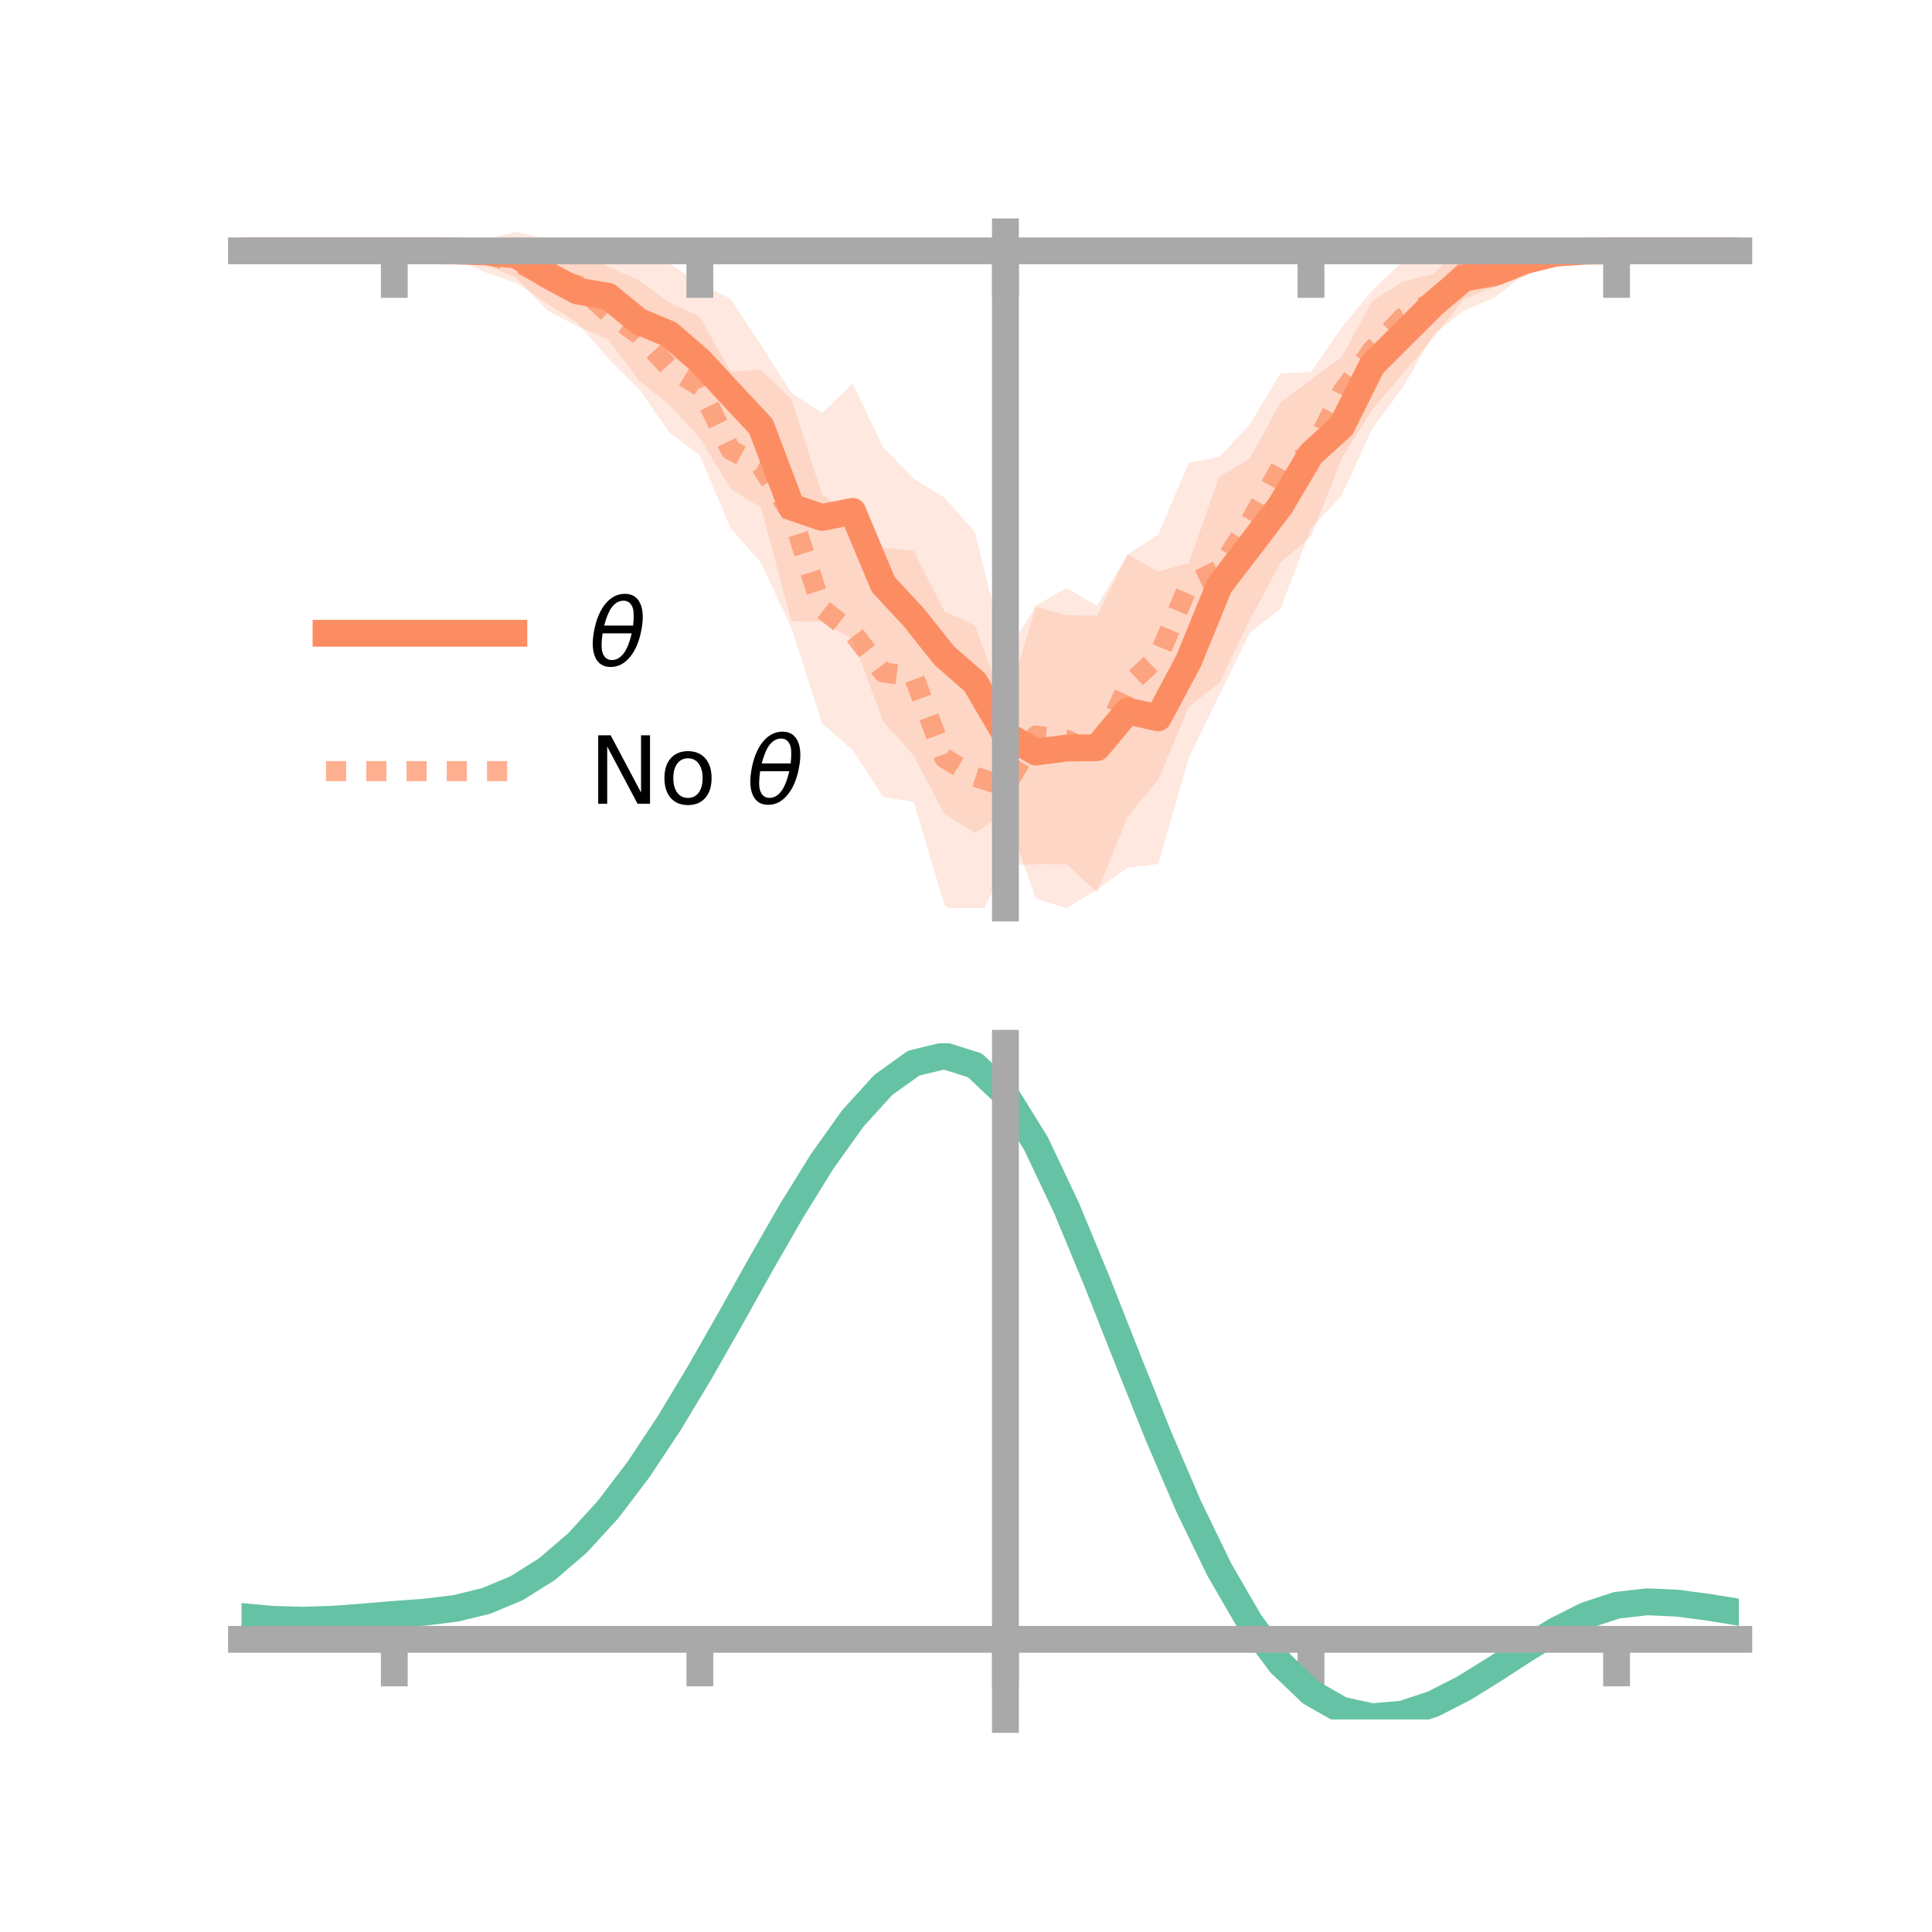 <?xml version="1.0" encoding="utf-8" standalone="no"?>
<!DOCTYPE svg PUBLIC "-//W3C//DTD SVG 1.1//EN"
  "http://www.w3.org/Graphics/SVG/1.1/DTD/svg11.dtd">
<!-- Created with matplotlib (https://matplotlib.org/) -->
<svg height="144pt" version="1.1" viewBox="0 0 144 144" width="144pt" xmlns="http://www.w3.org/2000/svg" xmlns:xlink="http://www.w3.org/1999/xlink">
 <defs>
  <style type="text/css">*{stroke-linecap:butt;stroke-linejoin:round;}</style>
 </defs>
 <g id="figure_1">
  <g id="patch_1">
   <path d="M 0 144 
L 144 144 
L 144 0 
L 0 0 
z
" style="fill:none;"/>
  </g>
  <g id="axes_1">
   <g id="patch_2">
    <path d="M 18 67.68 
L 129.6 67.68 
L 129.6 17.28 
L 18 17.28 
z
" style="fill:none;"/>
   </g>
   <g id="PolyCollection_1">
    <path clip-path="url(#p537de14180)" d="M 18 18.698 
L 18 18.698 
L 20.278 18.698 
L 22.555 18.698 
L 24.833 18.698 
L 27.11 18.698 
L 29.388 18.698 
L 31.665 18.689 
L 33.943 18.205 
L 36.22 17.85 
L 38.498 17.28 
L 40.776 17.832 
L 43.053 19.074 
L 45.331 18.876 
L 47.608 19.554 
L 49.886 19.648 
L 52.163 21.117 
L 54.441 22.266 
L 56.718 25.715 
L 58.996 29.283 
L 61.273 30.789 
L 63.551 28.593 
L 65.829 33.361 
L 68.106 35.678 
L 70.384 37.085 
L 72.661 39.638 
L 74.939 48.892 
L 77.216 45.132 
L 79.494 43.83 
L 81.771 45.156 
L 84.049 41.319 
L 86.327 42.615 
L 88.604 41.971 
L 90.882 35.521 
L 93.159 34.181 
L 95.437 29.995 
L 97.714 28.3 
L 99.992 26.618 
L 102.269 22.47 
L 104.547 20.99 
L 106.824 20.416 
L 109.102 18.299 
L 111.38 18.466 
L 113.657 18.446 
L 115.935 18.287 
L 118.212 18.602 
L 120.49 18.698 
L 122.767 18.698 
L 125.045 18.698 
L 127.322 18.698 
L 129.6 18.698 
L 129.6 18.698 
L 129.6 18.698 
L 127.322 18.698 
L 125.045 18.698 
L 122.767 18.698 
L 120.49 18.698 
L 118.212 18.838 
L 115.935 19.459 
L 113.657 20.409 
L 111.38 22.186 
L 109.102 23.169 
L 106.824 24.93 
L 104.547 28.897 
L 102.269 31.963 
L 99.992 36.949 
L 97.714 39.387 
L 95.437 45.391 
L 93.159 47.17 
L 90.882 51.777 
L 88.604 56.502 
L 86.327 64.393 
L 84.049 64.679 
L 81.771 66.299 
L 79.494 67.68 
L 77.216 66.978 
L 74.939 60.589 
L 72.661 62.082 
L 70.384 60.659 
L 68.106 56.341 
L 65.829 53.759 
L 63.551 47.634 
L 61.273 46.343 
L 58.996 46.306 
L 56.718 37.833 
L 54.441 36.412 
L 52.163 32.636 
L 49.886 30.162 
L 47.608 28.349 
L 45.331 25.297 
L 43.053 24.322 
L 40.776 23.128 
L 38.498 20.722 
L 36.22 19.714 
L 33.943 19.208 
L 31.665 18.705 
L 29.388 18.698 
L 27.11 18.698 
L 24.833 18.698 
L 22.555 18.698 
L 20.278 18.698 
L 18 18.698 
z
" style="fill:#fc8d62;fill-opacity:0.2;"/>
   </g>
   <g id="PolyCollection_2">
    <path clip-path="url(#p537de14180)" d="M 18 18.698 
L 18 18.698 
L 20.278 18.698 
L 22.555 18.698 
L 24.833 18.698 
L 27.11 18.698 
L 29.388 18.698 
L 31.665 18.47 
L 33.943 18.333 
L 36.22 17.697 
L 38.498 17.952 
L 40.776 18.74 
L 43.053 18.43 
L 45.331 19.897 
L 47.608 20.866 
L 49.886 22.556 
L 52.163 23.622 
L 54.441 27.698 
L 56.718 27.568 
L 58.996 29.765 
L 61.273 36.869 
L 63.551 38.375 
L 65.829 40.824 
L 68.106 41.058 
L 70.384 45.57 
L 72.661 46.626 
L 74.939 52.763 
L 77.216 45.244 
L 79.494 45.852 
L 81.771 45.893 
L 84.049 41.317 
L 86.327 39.854 
L 88.604 34.485 
L 90.882 34.063 
L 93.159 31.627 
L 95.437 27.828 
L 97.714 27.734 
L 99.992 24.422 
L 102.269 21.661 
L 104.547 19.485 
L 106.824 19.726 
L 109.102 18.343 
L 111.38 18.257 
L 113.657 18.209 
L 115.935 18.104 
L 118.212 18.52 
L 120.49 18.696 
L 122.767 18.698 
L 125.045 18.698 
L 127.322 18.698 
L 129.6 18.698 
L 129.6 18.698 
L 129.6 18.698 
L 127.322 18.698 
L 125.045 18.698 
L 122.767 18.698 
L 120.49 18.7 
L 118.212 18.996 
L 115.935 19.515 
L 113.657 20.615 
L 111.38 21.392 
L 109.102 22.299 
L 106.824 25.195 
L 104.547 27.875 
L 102.269 30.529 
L 99.992 34.186 
L 97.714 39.996 
L 95.437 41.927 
L 93.159 46.196 
L 90.882 50.882 
L 88.604 52.677 
L 86.327 58.106 
L 84.049 60.874 
L 81.771 66.495 
L 79.494 64.419 
L 77.216 64.412 
L 74.939 64.489 
L 72.661 69.154 
L 70.384 67.424 
L 68.106 59.774 
L 65.829 59.404 
L 63.551 55.907 
L 61.273 53.908 
L 58.996 46.823 
L 56.718 41.94 
L 54.441 39.341 
L 52.163 33.952 
L 49.886 32.219 
L 47.608 28.979 
L 45.331 26.704 
L 43.053 24.075 
L 40.776 22.614 
L 38.498 21.111 
L 36.22 20.305 
L 33.943 19.319 
L 31.665 18.868 
L 29.388 18.698 
L 27.11 18.698 
L 24.833 18.698 
L 22.555 18.698 
L 20.278 18.698 
L 18 18.698 
z
" style="fill:#fc8d62;fill-opacity:0.2;"/>
   </g>
   <g id="matplotlib.axis_1">
    <g id="xtick_1">
     <g id="line2d_1">
      <defs>
       <path d="M 0 0 
L 0 3.5 
" id="m176fe67113" style="stroke:#a9a9a9;stroke-width:2;"/>
      </defs>
      <g>
       <use style="fill:#a9a9a9;stroke:#a9a9a9;stroke-width:2;" x="29.388" xlink:href="#m176fe67113" y="18.698"/>
      </g>
     </g>
    </g>
    <g id="xtick_2">
     <g id="line2d_2">
      <g>
       <use style="fill:#a9a9a9;stroke:#a9a9a9;stroke-width:2;" x="52.163" xlink:href="#m176fe67113" y="18.698"/>
      </g>
     </g>
    </g>
    <g id="xtick_3">
     <g id="line2d_3">
      <g>
       <use style="fill:#a9a9a9;stroke:#a9a9a9;stroke-width:2;" x="74.939" xlink:href="#m176fe67113" y="18.698"/>
      </g>
     </g>
    </g>
    <g id="xtick_4">
     <g id="line2d_4">
      <g>
       <use style="fill:#a9a9a9;stroke:#a9a9a9;stroke-width:2;" x="97.714" xlink:href="#m176fe67113" y="18.698"/>
      </g>
     </g>
    </g>
    <g id="xtick_5">
     <g id="line2d_5">
      <g>
       <use style="fill:#a9a9a9;stroke:#a9a9a9;stroke-width:2;" x="120.49" xlink:href="#m176fe67113" y="18.698"/>
      </g>
     </g>
    </g>
   </g>
   <g id="matplotlib.axis_2"/>
   <g id="line2d_6">
    <path clip-path="url(#p537de14180)" d="M 18 18.698 
L 20.278 18.698 
L 22.555 18.698 
L 24.833 18.698 
L 27.11 18.698 
L 29.388 18.698 
L 31.665 18.697 
L 33.943 18.706 
L 36.22 18.782 
L 38.498 19.001 
L 40.776 20.48 
L 43.053 21.698 
L 45.331 22.087 
L 47.608 23.951 
L 49.886 24.905 
L 52.163 26.877 
L 54.441 29.339 
L 56.718 31.774 
L 58.996 37.795 
L 61.273 38.566 
L 63.551 38.113 
L 65.829 43.56 
L 68.106 46.009 
L 70.384 48.872 
L 72.661 50.86 
L 74.939 54.74 
L 77.216 56.055 
L 79.494 55.755 
L 81.771 55.728 
L 84.049 52.999 
L 86.327 53.504 
L 88.604 49.236 
L 90.882 43.649 
L 93.159 40.676 
L 95.437 37.693 
L 97.714 33.843 
L 99.992 31.783 
L 102.269 27.216 
L 104.547 24.944 
L 106.824 22.673 
L 109.102 20.734 
L 111.38 20.326 
L 113.657 19.427 
L 115.935 18.873 
L 118.212 18.72 
L 120.49 18.698 
L 122.767 18.698 
L 125.045 18.698 
L 127.322 18.698 
L 129.6 18.698 
" style="fill:none;stroke:#fc8d62;stroke-linecap:square;stroke-width:2;"/>
   </g>
   <g id="line2d_7">
    <path clip-path="url(#p537de14180)" d="M 18 18.698 
L 20.278 18.698 
L 22.555 18.698 
L 24.833 18.698 
L 27.11 18.698 
L 29.388 18.698 
L 31.665 18.669 
L 33.943 18.826 
L 36.22 19.001 
L 38.498 19.531 
L 40.776 20.677 
L 43.053 21.252 
L 45.331 23.3 
L 47.608 24.923 
L 49.886 27.388 
L 52.163 28.787 
L 54.441 33.52 
L 56.718 34.754 
L 58.996 38.294 
L 61.273 45.389 
L 63.551 47.141 
L 65.829 50.114 
L 68.106 50.416 
L 70.384 56.497 
L 72.661 57.89 
L 74.939 58.626 
L 77.216 54.828 
L 79.494 55.135 
L 81.771 56.194 
L 84.049 51.095 
L 86.327 48.98 
L 88.604 43.581 
L 90.882 42.472 
L 93.159 38.912 
L 95.437 34.877 
L 97.714 33.865 
L 99.992 29.304 
L 102.269 26.095 
L 104.547 23.68 
L 106.824 22.461 
L 109.102 20.321 
L 111.38 19.825 
L 113.657 19.412 
L 115.935 18.81 
L 118.212 18.758 
L 120.49 18.698 
L 122.767 18.698 
L 125.045 18.698 
L 127.322 18.698 
L 129.6 18.698 
" style="fill:none;stroke:#fc8d62;stroke-dasharray:1.5,1.5;stroke-dashoffset:0;stroke-opacity:0.7;stroke-width:1.5;"/>
   </g>
   <g id="patch_3">
    <path d="M 74.939 67.68 
L 74.939 17.28 
" style="fill:none;stroke:#a9a9a9;stroke-linecap:square;stroke-linejoin:miter;stroke-width:2;"/>
   </g>
   <g id="patch_4">
    <path d="M 129.6 67.68 
L 129.6 17.28 
" style="fill:none;"/>
   </g>
   <g id="patch_5">
    <path d="M 18 18.698 
L 129.6 18.698 
" style="fill:none;stroke:#a9a9a9;stroke-linecap:square;stroke-linejoin:miter;stroke-width:2;"/>
   </g>
   <g id="patch_6">
    <path d="M 18 17.28 
L 129.6 17.28 
" style="fill:none;"/>
   </g>
   <g id="legend_1">
    <g id="line2d_8">
     <path d="M 24.3 47.2 
L 38.3 47.2 
" style="fill:none;stroke:#fc8d62;stroke-linecap:square;stroke-width:2;"/>
    </g>
    <g id="line2d_9"/>
    <g id="text_1">
     <!-- $\theta$ -->
     <g transform="translate(43.9 49.65)scale(0.07 -0.07)">
      <defs>
       <path d="M 45.516 34.672 
L 14.453 34.672 
Q 12.359 20.062 14.5 13.875 
Q 17.188 6.25 24.469 6.25 
Q 31.781 6.25 37.359 13.922 
Q 42.234 20.656 45.516 34.672 
z
M 47.016 42.969 
Q 48.344 56.844 46.625 61.719 
Q 43.953 69.438 36.766 69.438 
Q 29.297 69.438 23.828 61.812 
Q 19.531 55.672 16.156 42.969 
z
M 38.188 76.766 
Q 49.906 76.766 54.594 66.406 
Q 59.281 56.109 55.719 37.844 
Q 52.203 19.625 43.453 9.281 
Q 34.766 -1.125 23.047 -1.125 
Q 11.281 -1.125 6.641 9.281 
Q 2 19.625 5.516 37.844 
Q 9.078 56.109 17.719 66.406 
Q 26.422 76.766 38.188 76.766 
z
" id="DejaVuSans-Oblique-952"/>
      </defs>
      <use transform="translate(0 0.234)" xlink:href="#DejaVuSans-Oblique-952"/>
     </g>
    </g>
    <g id="line2d_10">
     <path d="M 24.3 57.474 
L 38.3 57.474 
" style="fill:none;stroke:#fc8d62;stroke-dasharray:1.5,1.5;stroke-dashoffset:0;stroke-opacity:0.7;stroke-width:1.5;"/>
    </g>
    <g id="line2d_11"/>
    <g id="text_2">
     <!-- No $\theta$ -->
     <g transform="translate(43.9 59.924)scale(0.07 -0.07)">
      <defs>
       <path d="M 9.812 72.906 
L 23.094 72.906 
L 55.422 11.922 
L 55.422 72.906 
L 64.984 72.906 
L 64.984 0 
L 51.703 0 
L 19.391 60.984 
L 19.391 0 
L 9.812 0 
z
" id="DejaVuSans-78"/>
       <path d="M 30.609 48.391 
Q 23.391 48.391 19.188 42.75 
Q 14.984 37.109 14.984 27.297 
Q 14.984 17.484 19.156 11.844 
Q 23.344 6.203 30.609 6.203 
Q 37.797 6.203 41.984 11.859 
Q 46.188 17.531 46.188 27.297 
Q 46.188 37.016 41.984 42.703 
Q 37.797 48.391 30.609 48.391 
z
M 30.609 56 
Q 42.328 56 49.016 48.375 
Q 55.719 40.766 55.719 27.297 
Q 55.719 13.875 49.016 6.219 
Q 42.328 -1.422 30.609 -1.422 
Q 18.844 -1.422 12.172 6.219 
Q 5.516 13.875 5.516 27.297 
Q 5.516 40.766 12.172 48.375 
Q 18.844 56 30.609 56 
z
" id="DejaVuSans-111"/>
       <path id="DejaVuSans-32"/>
      </defs>
      <use transform="translate(0 0.234)" xlink:href="#DejaVuSans-78"/>
      <use transform="translate(74.805 0.234)" xlink:href="#DejaVuSans-111"/>
      <use transform="translate(135.986 0.234)" xlink:href="#DejaVuSans-32"/>
      <use transform="translate(167.773 0.234)" xlink:href="#DejaVuSans-Oblique-952"/>
     </g>
    </g>
   </g>
  </g>
  <g id="axes_2">
   <g id="patch_7">
    <path d="M 18 128.16 
L 129.6 128.16 
L 129.6 77.76 
L 18 77.76 
z
" style="fill:none;"/>
   </g>
   <g id="PolyCollection_3">
    <path clip-path="url(#pb137207afa)" d="M 18 120.525 
L 18 120.447 
L 20.278 120.665 
L 22.555 120.73 
L 24.833 120.648 
L 27.11 120.469 
L 29.388 120.27 
L 31.665 120.099 
L 33.943 119.817 
L 36.22 119.26 
L 38.498 118.302 
L 40.776 116.853 
L 43.053 114.859 
L 45.331 112.314 
L 47.608 109.247 
L 49.886 105.728 
L 52.163 101.858 
L 54.441 97.765 
L 56.718 93.606 
L 58.996 89.554 
L 61.273 85.799 
L 63.551 82.54 
L 65.829 79.98 
L 68.106 78.321 
L 70.384 77.76 
L 72.661 78.487 
L 74.939 80.671 
L 77.216 84.401 
L 79.494 89.278 
L 81.771 94.854 
L 84.049 100.712 
L 86.327 106.487 
L 88.604 111.878 
L 90.882 116.652 
L 93.159 120.642 
L 95.437 123.75 
L 97.714 125.945 
L 99.992 127.254 
L 102.269 127.756 
L 104.547 127.563 
L 106.824 126.816 
L 109.102 125.668 
L 111.38 124.283 
L 113.657 122.824 
L 115.935 121.45 
L 118.212 120.315 
L 120.49 119.569 
L 122.767 119.309 
L 125.045 119.418 
L 127.322 119.732 
L 129.6 120.111 
L 129.6 120.214 
L 129.6 120.214 
L 127.322 119.859 
L 125.045 119.564 
L 122.767 119.467 
L 120.49 119.732 
L 118.212 120.486 
L 115.935 121.648 
L 113.657 123.065 
L 111.38 124.574 
L 109.102 126.005 
L 106.824 127.188 
L 104.547 127.957 
L 102.269 128.16 
L 99.992 127.665 
L 97.714 126.373 
L 95.437 124.224 
L 93.159 121.2 
L 90.882 117.333 
L 88.604 112.712 
L 86.327 107.492 
L 84.049 101.895 
L 81.771 96.213 
L 79.494 90.799 
L 77.216 86.06 
L 74.939 82.435 
L 72.661 80.318 
L 70.384 79.615 
L 68.106 80.157 
L 65.829 81.756 
L 63.551 84.219 
L 61.273 87.348 
L 58.996 90.947 
L 56.718 94.824 
L 54.441 98.799 
L 52.163 102.705 
L 49.886 106.398 
L 47.608 109.757 
L 45.331 112.687 
L 43.053 115.128 
L 40.776 117.051 
L 38.498 118.462 
L 36.22 119.4 
L 33.943 119.945 
L 31.665 120.218 
L 29.388 120.378 
L 27.11 120.562 
L 24.833 120.723 
L 22.555 120.79 
L 20.278 120.726 
L 18 120.525 
z
" style="fill:#66c2a5;fill-opacity:0.2;"/>
   </g>
   <g id="matplotlib.axis_3">
    <g id="xtick_6">
     <g id="line2d_12">
      <g>
       <use style="fill:#a9a9a9;stroke:#a9a9a9;stroke-width:2;" x="29.388" xlink:href="#m176fe67113" y="122.188"/>
      </g>
     </g>
    </g>
    <g id="xtick_7">
     <g id="line2d_13">
      <g>
       <use style="fill:#a9a9a9;stroke:#a9a9a9;stroke-width:2;" x="52.163" xlink:href="#m176fe67113" y="122.188"/>
      </g>
     </g>
    </g>
    <g id="xtick_8">
     <g id="line2d_14">
      <g>
       <use style="fill:#a9a9a9;stroke:#a9a9a9;stroke-width:2;" x="74.939" xlink:href="#m176fe67113" y="122.188"/>
      </g>
     </g>
    </g>
    <g id="xtick_9">
     <g id="line2d_15">
      <g>
       <use style="fill:#a9a9a9;stroke:#a9a9a9;stroke-width:2;" x="97.714" xlink:href="#m176fe67113" y="122.188"/>
      </g>
     </g>
    </g>
    <g id="xtick_10">
     <g id="line2d_16">
      <g>
       <use style="fill:#a9a9a9;stroke:#a9a9a9;stroke-width:2;" x="120.49" xlink:href="#m176fe67113" y="122.188"/>
      </g>
     </g>
    </g>
   </g>
   <g id="matplotlib.axis_4"/>
   <g id="line2d_17">
    <path clip-path="url(#pb137207afa)" d="M 18 120.486 
L 20.278 120.695 
L 22.555 120.76 
L 24.833 120.686 
L 27.11 120.516 
L 29.388 120.324 
L 31.665 120.159 
L 33.943 119.881 
L 36.22 119.33 
L 38.498 118.382 
L 40.776 116.952 
L 43.053 114.994 
L 45.331 112.5 
L 47.608 109.502 
L 49.886 106.063 
L 52.163 102.282 
L 54.441 98.282 
L 56.718 94.215 
L 58.996 90.25 
L 61.273 86.574 
L 63.551 83.379 
L 65.829 80.868 
L 68.106 79.239 
L 70.384 78.687 
L 72.661 79.403 
L 74.939 81.553 
L 77.216 85.231 
L 79.494 90.038 
L 81.771 95.534 
L 84.049 101.304 
L 86.327 106.99 
L 88.604 112.295 
L 90.882 116.992 
L 93.159 120.921 
L 95.437 123.987 
L 97.714 126.159 
L 99.992 127.46 
L 102.269 127.958 
L 104.547 127.76 
L 106.824 127.002 
L 109.102 125.837 
L 111.38 124.429 
L 113.657 122.945 
L 115.935 121.549 
L 118.212 120.401 
L 120.49 119.65 
L 122.767 119.388 
L 125.045 119.491 
L 127.322 119.796 
L 129.6 120.163 
" style="fill:none;stroke:#66c2a5;stroke-linecap:square;stroke-width:2;"/>
   </g>
   <g id="patch_8">
    <path d="M 74.939 128.16 
L 74.939 77.76 
" style="fill:none;stroke:#a9a9a9;stroke-linecap:square;stroke-linejoin:miter;stroke-width:2;"/>
   </g>
   <g id="patch_9">
    <path d="M 129.6 128.16 
L 129.6 77.76 
" style="fill:none;"/>
   </g>
   <g id="patch_10">
    <path d="M 18 122.188 
L 129.6 122.188 
" style="fill:none;stroke:#a9a9a9;stroke-linecap:square;stroke-linejoin:miter;stroke-width:2;"/>
   </g>
   <g id="patch_11">
    <path d="M 18 77.76 
L 129.6 77.76 
" style="fill:none;"/>
   </g>
  </g>
 </g>
 <defs>
  <clipPath id="p537de14180">
   <rect height="50.4" width="111.6" x="18" y="17.28"/>
  </clipPath>
  <clipPath id="pb137207afa">
   <rect height="50.4" width="111.6" x="18" y="77.76"/>
  </clipPath>
 </defs>
</svg>
